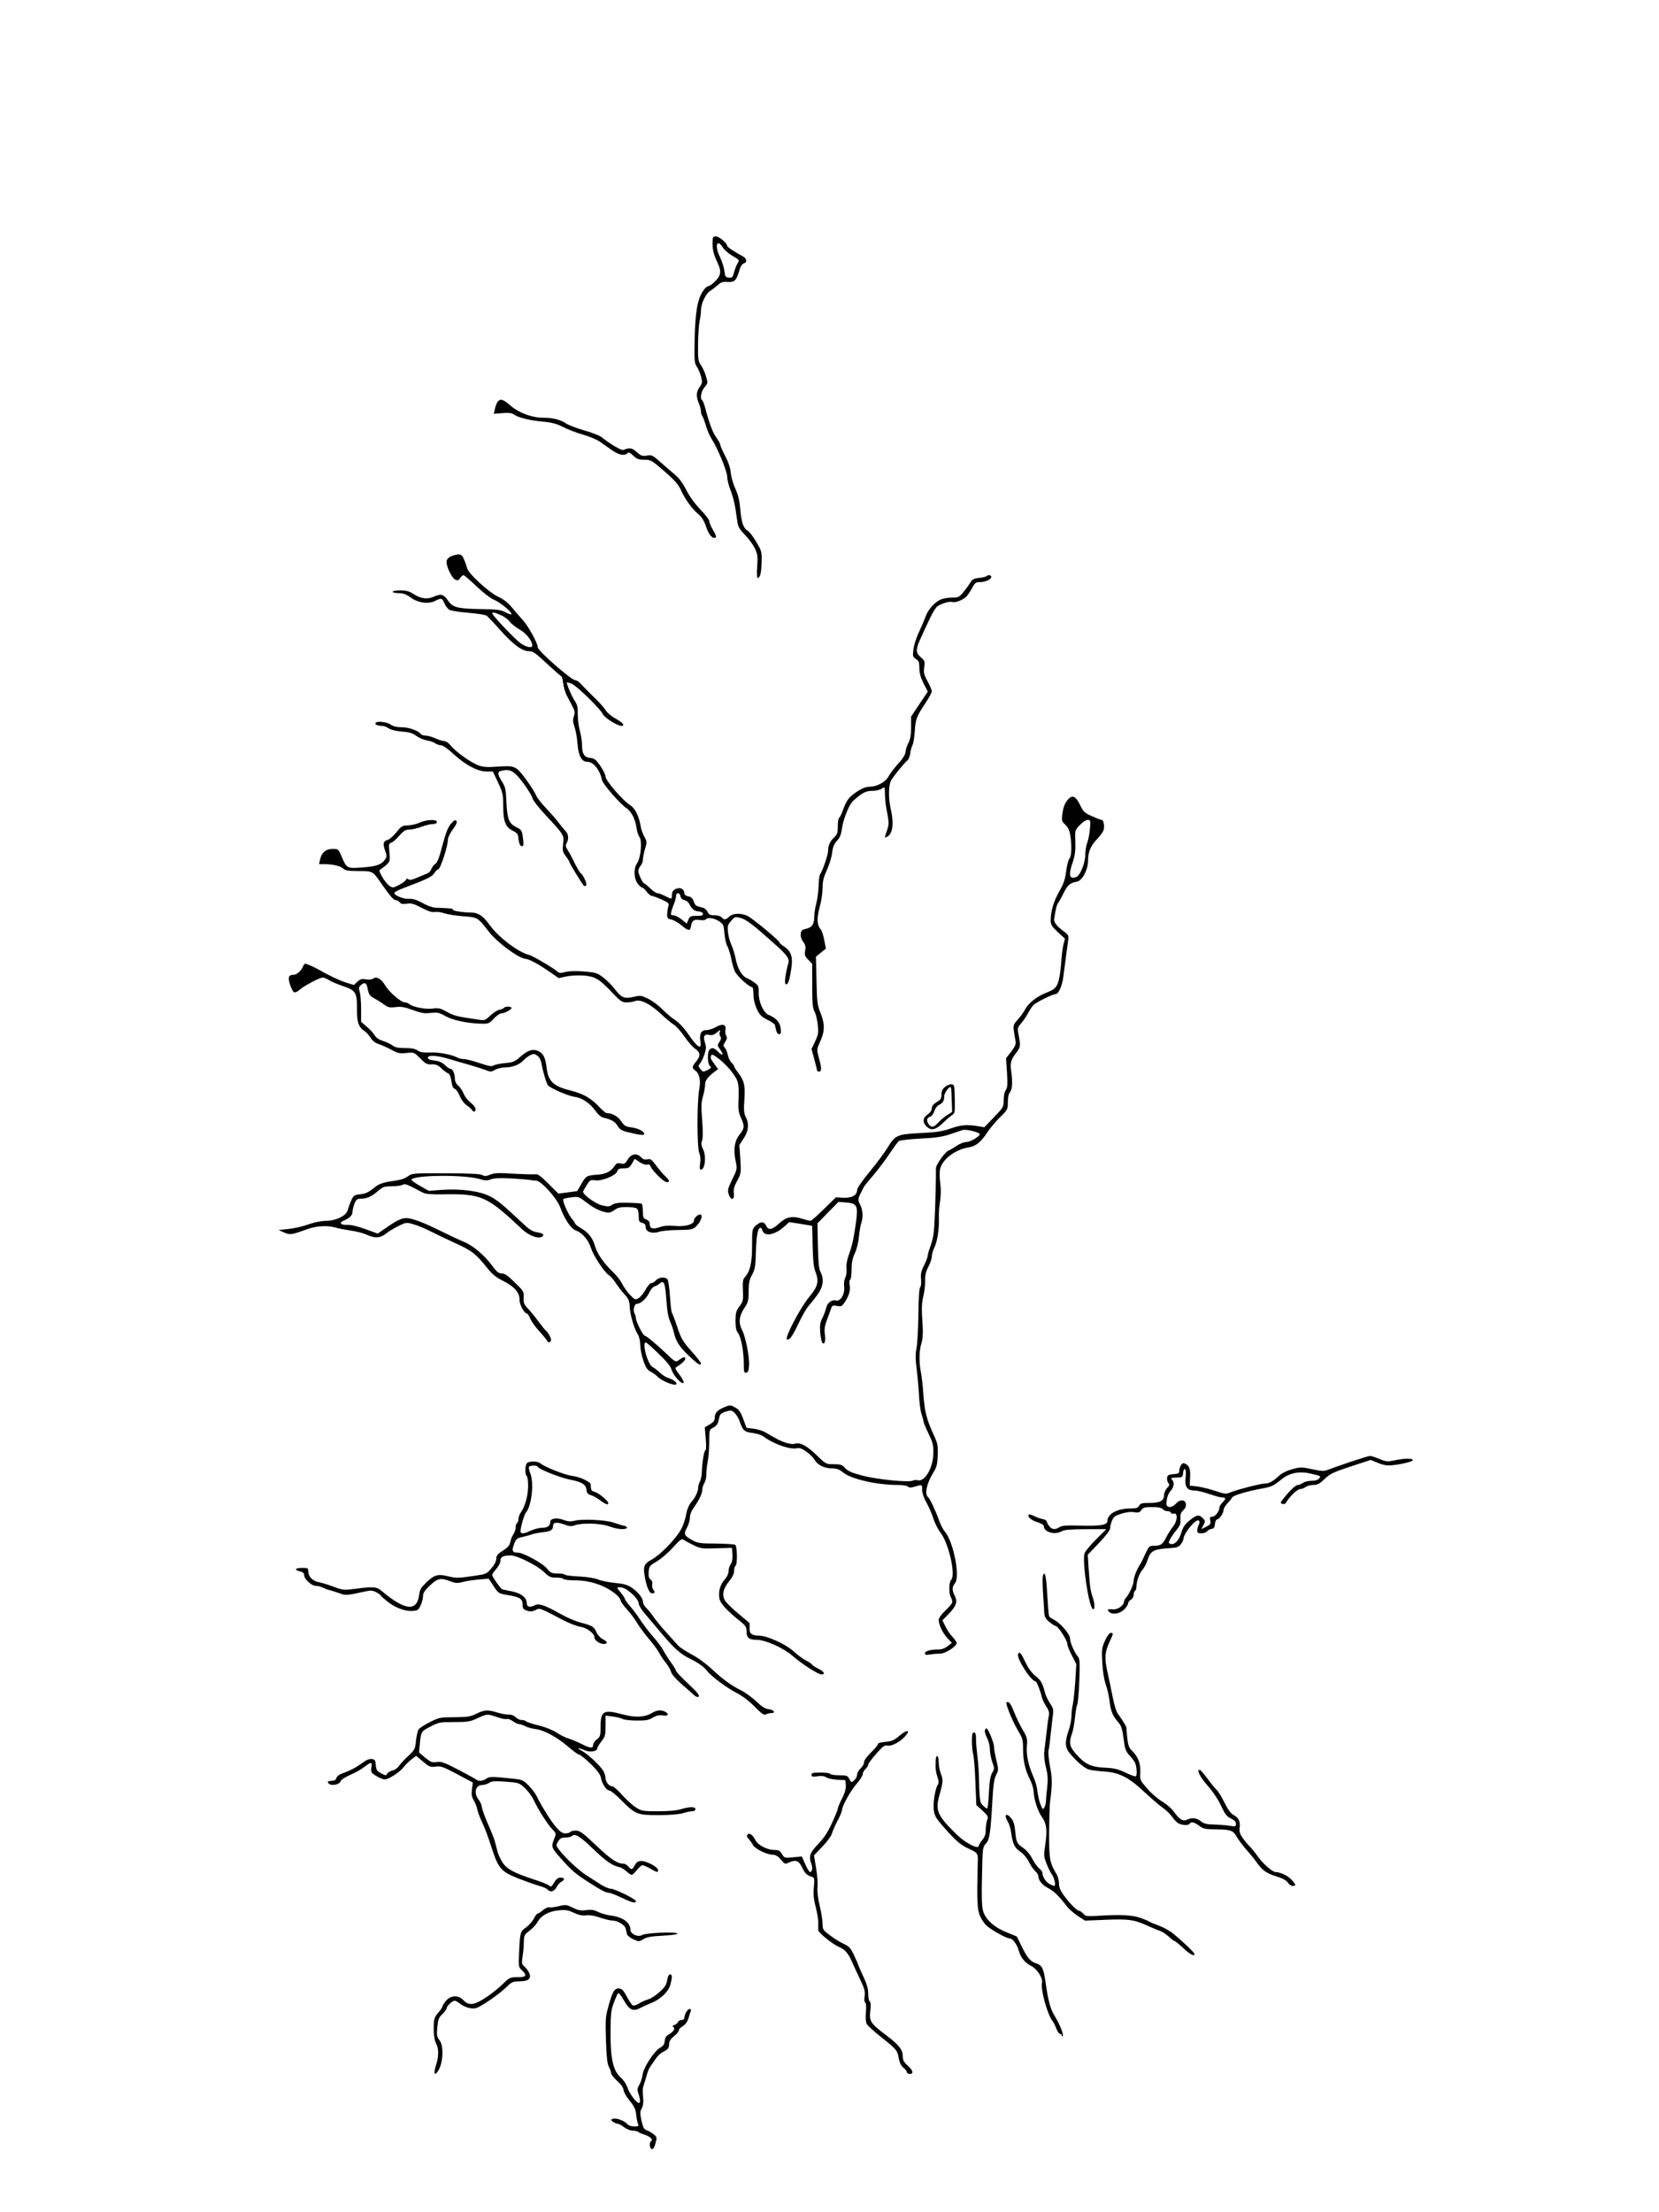 <?xml version="1.0" standalone="no"?>
<!DOCTYPE svg PUBLIC "-//W3C//DTD SVG 20010904//EN"
 "http://www.w3.org/TR/2001/REC-SVG-20010904/DTD/svg10.dtd">
<svg version="1.0" xmlns="http://www.w3.org/2000/svg"
 width="1200pt" height="1600pt" viewBox="0 0 1200 1600"
 preserveAspectRatio="xMidYMid meet">
<g transform="translate(0,1600) scale(0.1,-0.1)"
fill="#000000" stroke="none">
<path d="M5154 14233 c1 -41 9 -75 29 -117 30 -64 33 -87 16 -118 -14 -25 -60
-67 -75 -68 -18 0 -50 -43 -66 -90 -21 -60 -31 -155 -34 -325 -2 -123 0 -143
16 -167 11 -14 24 -47 31 -72 10 -40 9 -48 -10 -75 -25 -34 -27 -68 -6 -118 8
-19 15 -45 15 -57 0 -12 4 -26 8 -31 5 -6 17 -37 27 -70 9 -33 28 -77 41 -97
45 -70 114 -237 114 -276 0 -20 11 -64 24 -97 13 -33 29 -91 35 -130 6 -38 13
-87 16 -108 4 -27 19 -51 53 -85 26 -26 58 -70 71 -96 21 -44 23 -58 18 -132
-4 -49 -2 -84 3 -84 18 0 27 36 29 113 2 76 1 81 -39 148 -22 38 -49 73 -60
79 -32 17 -47 60 -55 153 -5 65 -15 105 -35 150 -16 34 -31 86 -34 116 -3 35
-17 78 -40 122 -20 38 -36 74 -36 82 0 7 -13 31 -29 53 -26 36 -50 99 -81 217
-7 26 -17 50 -21 53 -18 11 -8 63 17 93 25 30 25 31 10 81 -8 28 -25 64 -37
81 -19 27 -21 42 -20 152 1 67 6 140 11 162 5 22 10 57 10 77 0 51 34 124 67
144 15 10 40 29 56 43 22 20 36 25 68 22 51 -3 64 8 84 74 10 37 22 56 36 60
25 8 21 35 -6 50 -57 30 -115 68 -115 76 0 20 -58 69 -82 69 -23 0 -24 -3 -24
-57z m75 -24 c11 -17 42 -44 70 -60 49 -28 50 -31 37 -52 -8 -12 -19 -41 -26
-65 -10 -39 -14 -43 -38 -40 -24 3 -28 8 -32 48 -3 25 -18 71 -33 103 -40 80
-21 136 22 66z"/>
<path d="M3600 13095 c-6 -8 -16 -31 -20 -51 l-8 -37 62 5 c44 4 68 1 81 -9
33 -23 115 -44 207 -52 68 -6 102 -15 150 -39 35 -18 100 -43 146 -56 46 -13
100 -36 120 -50 20 -14 59 -42 87 -61 51 -36 92 -44 113 -23 9 9 19 5 42 -17
26 -25 40 -30 80 -30 47 0 53 -3 146 -84 77 -67 101 -95 121 -139 28 -63 81
-136 128 -174 21 -18 38 -46 50 -80 18 -57 40 -88 62 -88 19 0 16 12 -12 61
-14 24 -25 52 -25 61 0 9 -29 47 -65 84 -40 42 -79 96 -102 142 -27 53 -53 86
-88 115 -27 23 -74 63 -104 90 -50 44 -57 48 -91 42 -33 -6 -43 -2 -74 25 -35
32 -53 34 -96 16 -15 -6 -91 39 -160 93 -14 11 -71 33 -127 49 -56 16 -114 39
-130 50 -37 26 -95 41 -163 41 -80 -1 -175 34 -237 87 -55 47 -73 53 -93 29z"/>
<path d="M3258 11974 c-19 -10 -28 -23 -28 -38 0 -38 37 -113 61 -127 20 -10
25 -9 37 10 8 11 19 21 25 21 5 0 47 -36 92 -79 49 -47 102 -88 131 -100 46
-21 124 -85 124 -103 0 -5 -19 1 -42 13 -38 19 -62 22 -188 24 -165 3 -197 12
-232 65 -29 42 -49 47 -99 25 -48 -22 -97 -15 -150 20 -30 19 -51 25 -94 25
-30 0 -55 -4 -55 -10 0 -5 20 -10 43 -10 34 0 55 -8 88 -32 54 -39 128 -49
177 -24 44 23 51 21 67 -19 8 -19 25 -39 36 -46 12 -6 74 -16 137 -21 64 -5
123 -15 132 -21 9 -7 54 -54 100 -106 94 -105 157 -151 207 -151 28 0 48 -14
129 -90 53 -49 99 -90 103 -90 5 0 11 -22 14 -49 3 -27 15 -67 25 -88 11 -21
30 -57 42 -80 19 -36 20 -48 11 -74 -9 -25 -7 -42 5 -78 9 -25 18 -78 21 -118
7 -91 30 -133 72 -133 43 0 91 -59 105 -131 7 -31 127 -169 177 -204 38 -25
66 -83 75 -153 3 -19 11 -44 20 -57 20 -30 9 -149 -17 -187 -27 -37 -25 -110
3 -148 12 -17 27 -30 33 -30 6 0 21 -13 33 -30 13 -16 29 -30 37 -30 8 0 40
-12 71 -26 49 -22 55 -28 49 -47 -4 -12 -8 -38 -9 -56 -1 -32 2 -36 31 -42 17
-3 51 -23 74 -43 48 -40 62 -41 67 -5 6 40 22 52 63 45 21 -3 41 -2 44 4 11
17 61 11 96 -13 32 -21 34 -27 39 -87 3 -36 12 -79 22 -95 9 -17 21 -56 27
-88 6 -32 18 -74 27 -94 16 -33 104 -113 125 -113 5 0 9 -24 9 -52 0 -35 9
-71 24 -105 20 -43 33 -56 76 -78 28 -14 53 -31 55 -38 2 -7 6 -24 9 -39 4
-16 13 -28 22 -28 12 0 14 9 11 42 -5 44 -33 76 -88 98 -37 16 -72 94 -71 159
1 43 -2 53 -26 71 -15 12 -41 28 -59 35 -38 16 -69 71 -83 147 -6 29 -19 70
-29 93 -11 22 -22 63 -25 92 -5 46 -2 55 23 83 26 31 29 31 69 20 42 -11 91
-49 257 -198 78 -70 97 -98 88 -127 -19 -63 -30 -141 -22 -150 14 -15 26 10
38 80 20 111 9 151 -50 191 -16 10 -29 22 -29 25 0 15 -200 180 -236 196 -49
21 -103 18 -130 -7 -24 -24 -37 -25 -54 -5 -7 9 -29 15 -51 15 -32 0 -41 5
-51 25 -6 14 -23 28 -37 31 -47 10 -52 14 -63 44 -7 22 -18 33 -39 37 -19 3
-29 12 -29 23 0 26 -25 43 -52 34 -28 -8 -38 -22 -38 -51 0 -28 -1 -28 -50 -3
-22 11 -46 20 -55 20 -9 0 -32 16 -52 35 -20 19 -39 35 -42 35 -12 0 -45 71
-44 92 1 11 9 28 17 37 9 10 16 29 16 42 0 14 7 49 15 77 15 50 15 55 -4 90
-11 20 -22 51 -25 67 -13 80 -41 138 -77 161 -54 33 -179 179 -179 207 0 13
-17 48 -38 78 -32 46 -43 54 -73 57 -43 4 -59 30 -59 95 0 24 -7 70 -16 102
-9 33 -15 87 -15 121 1 49 -3 67 -23 97 -20 29 -56 114 -56 131 0 2 15 -2 33
-8 35 -12 214 -187 228 -222 8 -23 105 -84 134 -84 30 0 10 24 -43 53 -28 15
-60 42 -71 60 -11 18 -48 60 -83 93 -35 33 -75 75 -91 92 -15 18 -35 32 -45
32 -29 0 -272 213 -272 238 0 29 -69 155 -109 198 -25 27 -63 71 -83 96 -24
29 -57 55 -95 72 -67 32 -215 167 -224 206 -3 14 -13 42 -22 63 -13 30 -21 37
-44 37 -15 -1 -40 -8 -55 -16z m367 -424 c25 -11 52 -32 62 -46 9 -14 41 -39
70 -56 50 -28 93 -83 93 -118 0 -20 -47 -10 -86 19 -38 27 -195 192 -202 212
-6 14 15 11 63 -11z m1297 -2032 c2 -14 12 -24 28 -28 14 -3 30 -15 35 -27 19
-38 36 -52 68 -55 20 -2 32 -8 32 -18 0 -11 -12 -15 -47 -14 -42 0 -48 -3 -59
-28 l-11 -28 -38 30 c-21 17 -47 30 -59 30 -18 0 -20 4 -15 28 4 15 13 41 21
59 7 18 13 42 13 53 0 27 28 26 32 -2z"/>
<path d="M7136 11833 c-4 -4 -28 -10 -54 -13 -40 -4 -50 -10 -67 -39 -11 -18
-34 -49 -51 -69 -27 -31 -36 -35 -78 -34 -26 0 -62 -6 -79 -13 -44 -18 -93
-72 -110 -120 -8 -22 -30 -74 -49 -115 -20 -41 -38 -99 -41 -128 -6 -48 -4
-54 18 -68 21 -14 25 -24 25 -66 0 -36 9 -67 30 -110 l31 -60 -61 -91 -60 -90
0 -77 c0 -56 -5 -86 -20 -115 -11 -22 -20 -50 -20 -63 0 -14 -16 -43 -37 -67
-46 -51 -69 -81 -90 -117 -22 -36 -83 -68 -130 -68 -28 0 -54 -10 -89 -32 -63
-42 -78 -61 -104 -130 -11 -32 -25 -60 -30 -63 -6 -4 -10 -31 -10 -61 0 -45
-4 -59 -23 -77 -33 -31 -47 -60 -47 -100 0 -30 -40 -145 -59 -172 -4 -5 -9
-43 -10 -83 -1 -40 -9 -98 -17 -128 -8 -30 -14 -70 -14 -89 0 -58 -15 -82 -57
-92 -32 -7 -39 -13 -41 -37 -2 -18 4 -40 18 -58 16 -22 19 -36 14 -64 -6 -30
-2 -40 22 -65 l29 -30 0 -157 c0 -127 3 -163 16 -187 10 -16 20 -60 24 -96 6
-59 4 -72 -19 -121 l-26 -55 20 -74 c11 -41 20 -77 20 -81 0 -5 7 -8 15 -8 19
0 19 26 -2 100 -16 59 -16 59 10 118 34 75 34 126 2 206 -23 57 -26 80 -29
235 l-4 172 36 29 36 29 -12 62 c-6 34 -18 69 -27 79 -26 29 -28 80 -6 160 12
41 21 103 21 137 0 49 7 77 31 130 17 38 35 94 38 126 6 43 14 64 35 86 21 22
30 44 36 88 8 58 42 150 70 188 8 11 35 35 59 53 35 25 55 32 91 32 25 0 56 7
68 16 22 15 22 15 23 -38 0 -29 5 -75 10 -103 20 -102 21 -115 5 -161 -20 -59
-20 -57 2 -45 41 22 49 98 23 211 -16 72 -14 167 6 198 23 37 94 124 116 142
10 8 19 31 21 51 2 20 9 46 16 59 7 12 14 59 17 104 6 88 13 105 79 204 24 36
44 73 44 82 0 9 -14 42 -31 73 -26 48 -29 63 -24 101 6 41 5 46 -24 72 -39 34
-39 56 0 141 17 38 46 100 64 138 18 39 41 77 51 86 26 22 90 42 112 35 25 -8
86 18 109 47 10 13 27 40 38 60 16 31 25 37 52 37 40 0 83 19 83 37 0 14 -22
18 -34 6z"/>
<path d="M2716 10771 c-7 -11 17 -21 48 -21 12 0 33 -8 46 -17 15 -11 53 -20
96 -24 55 -4 78 -11 105 -31 19 -14 53 -29 76 -33 22 -3 49 -13 60 -20 10 -8
29 -15 42 -15 14 0 49 -24 93 -65 85 -78 173 -125 237 -125 l46 0 38 -80 c34
-74 37 -86 37 -173 0 -108 17 -151 71 -176 23 -11 35 -24 37 -41 6 -51 13 -70
27 -70 12 0 13 10 9 48 -8 67 -9 69 -52 91 -51 26 -63 58 -69 180 -3 86 -8
109 -27 140 -37 58 -40 78 -14 85 55 14 80 7 121 -36 44 -49 101 -133 112
-168 4 -14 42 -61 84 -107 143 -154 141 -151 134 -216 -5 -51 -3 -60 21 -91
14 -19 26 -39 26 -43 0 -8 91 -158 104 -170 2 -3 9 -2 15 2 12 7 -20 78 -39
90 -6 4 -24 35 -41 68 -16 34 -39 77 -51 96 -17 27 -19 37 -10 52 17 27 15 66
-6 87 -10 10 -31 36 -47 57 -16 22 -57 69 -91 105 -35 36 -70 81 -78 101 -8
20 -42 72 -74 116 -70 94 -78 97 -207 88 -69 -5 -100 -3 -133 9 -54 19 -165
98 -200 142 -16 20 -36 34 -48 34 -12 0 -41 9 -65 20 -24 11 -56 20 -71 20
-15 0 -30 5 -33 10 -15 24 -86 50 -137 50 -36 0 -63 6 -83 20 -31 20 -99 27
-109 11z"/>
<path d="M7729 10222 c-26 -28 -37 -55 -45 -110 -6 -47 -4 -53 21 -76 19 -18
31 -41 36 -74 13 -78 10 -154 -5 -171 -8 -9 -19 -50 -24 -92 -8 -59 -18 -91
-50 -146 -41 -72 -62 -145 -62 -210 0 -31 8 -44 51 -84 l52 -48 -11 -43 c-6
-24 -14 -88 -17 -143 -5 -61 -14 -116 -25 -140 -16 -35 -27 -43 -82 -65 -69
-27 -131 -76 -155 -124 -9 -17 -31 -48 -51 -70 -32 -36 -34 -42 -28 -85 3 -25
9 -58 12 -72 4 -19 -3 -37 -31 -74 l-38 -49 7 -105 c5 -86 3 -110 -9 -125 -9
-12 -15 -41 -15 -72 0 -50 -2 -53 -70 -124 l-70 -73 -47 8 c-82 13 -125 9
-200 -18 -58 -20 -98 -26 -215 -32 -169 -8 -184 -15 -240 -109 -20 -33 -78
-110 -127 -170 -52 -63 -91 -119 -91 -131 0 -39 -36 -60 -98 -58 l-56 3 -87
-85 c-47 -47 -91 -85 -96 -85 -5 0 -34 7 -63 16 -73 22 -113 13 -166 -36 -50
-46 -76 -50 -92 -15 -15 32 -42 32 -76 0 -25 -23 -26 -27 -26 -147 0 -126 -14
-183 -55 -229 -11 -11 -14 -36 -11 -92 3 -72 1 -80 -25 -115 -24 -32 -28 -46
-29 -103 0 -49 5 -73 18 -90 23 -29 42 -134 42 -223 0 -59 2 -67 18 -64 13 2
18 15 20 53 4 61 -25 207 -50 255 -27 52 -23 98 14 156 30 44 33 56 33 124 0
61 5 84 25 120 21 40 25 60 28 170 3 115 14 170 33 170 4 0 11 -9 14 -20 15
-46 89 -33 157 28 l37 33 83 -13 83 -14 3 -143 c2 -101 7 -155 19 -185 29 -74
21 -109 -46 -189 -62 -75 -176 -293 -159 -303 17 -11 40 20 85 116 24 52 57
109 72 125 15 17 44 53 64 81 42 58 49 112 22 165 -12 21 -16 70 -19 190 l-3
161 76 78 76 77 56 -4 c78 -6 87 -24 71 -141 -17 -121 -27 -168 -52 -237 -14
-38 -20 -75 -17 -101 2 -23 -1 -52 -9 -65 -7 -14 -11 -41 -8 -64 7 -54 -26
-110 -60 -101 -31 8 -63 -18 -71 -57 -4 -17 -16 -50 -27 -71 -16 -32 -19 -53
-15 -104 3 -35 10 -69 16 -75 16 -16 25 17 17 69 -4 34 0 59 19 107 13 34 26
70 29 80 5 14 12 17 40 12 29 -6 36 -3 53 22 33 47 46 90 39 127 -4 20 -2 37
4 41 5 3 10 36 10 73 0 49 6 80 23 117 14 29 27 80 30 122 4 39 12 84 17 98
15 40 11 96 -9 134 -19 36 -19 36 28 127 3 6 34 45 69 85 34 41 87 110 116
154 30 45 60 86 67 92 8 6 79 14 158 18 113 6 159 13 215 32 39 13 79 27 89
30 26 8 128 -18 124 -31 -7 -20 -70 -56 -99 -56 -16 0 -49 -13 -73 -30 -24
-16 -47 -30 -52 -31 -20 -2 -93 -101 -93 -127 0 -181 -10 -439 -18 -482 -5
-30 -17 -73 -26 -95 -8 -22 -15 -48 -16 -58 0 -10 -12 -41 -26 -69 -21 -41
-25 -62 -22 -99 3 -28 0 -53 -6 -59 -7 -7 -12 -77 -13 -193 -1 -100 -7 -210
-13 -243 -9 -47 -9 -83 0 -150 6 -49 14 -134 17 -189 2 -55 11 -119 19 -143 8
-23 14 -47 14 -53 0 -6 16 -45 36 -87 32 -67 37 -86 35 -145 -2 -105 -62 -207
-114 -193 -13 3 -27 2 -31 -1 -18 -18 -267 6 -377 37 -78 21 -97 31 -123 59
-15 17 -31 21 -76 21 -56 0 -56 0 -128 70 -71 68 -118 91 -156 77 -8 -3 -34 0
-58 7 -41 13 -67 26 -149 75 -20 12 -60 24 -88 28 l-51 6 -21 56 c-24 65 -33
77 -70 96 -24 13 -32 13 -66 -1 -53 -22 -73 -43 -73 -76 0 -22 -8 -33 -36 -50
l-36 -21 7 -84 c4 -51 3 -83 -3 -83 -9 0 -23 -85 -26 -165 -1 -22 -8 -50 -14
-62 -7 -12 -12 -31 -12 -42 0 -29 -20 -71 -51 -107 -17 -21 -30 -52 -37 -93
-6 -33 -23 -82 -39 -108 -40 -69 -148 -179 -206 -211 -62 -33 -68 -52 -49
-147 16 -74 35 -107 58 -98 12 4 12 8 0 25 -8 10 -11 29 -8 40 3 13 -1 26 -12
34 -13 9 -16 23 -14 55 3 40 6 45 57 75 30 17 83 62 117 100 56 61 65 68 81
56 10 -7 42 -24 71 -38 49 -24 61 -26 165 -22 l112 3 3 -48 c2 -31 -2 -55 -12
-69 -9 -12 -16 -35 -16 -51 0 -18 -11 -42 -30 -63 -32 -37 -45 -87 -36 -137 6
-34 56 -88 149 -162 41 -33 47 -42 47 -76 0 -44 18 -59 73 -59 63 0 190 -57
256 -113 71 -62 188 -137 213 -137 30 0 20 19 -21 40 -22 11 -43 24 -46 30 -3
6 -23 19 -44 30 -21 10 -63 41 -92 68 -58 52 -191 112 -249 112 -51 0 -71 16
-68 55 1 19 0 36 -2 38 -3 3 -39 32 -80 67 -41 34 -83 75 -94 91 -26 41 -16
90 29 144 23 28 35 54 35 74 0 16 5 33 10 36 15 9 13 142 -2 152 -7 4 -69 8
-138 9 -108 0 -131 3 -166 21 -65 35 -71 47 -46 92 12 21 22 54 22 73 0 21 10
48 25 69 40 56 65 107 65 134 0 14 7 36 15 49 8 12 15 40 14 62 0 21 4 63 10
93 6 29 11 94 11 142 0 88 0 89 30 104 18 9 32 26 36 43 3 15 8 35 11 44 2 10
22 23 44 29 35 11 41 10 62 -9 13 -12 29 -39 36 -59 24 -70 35 -80 95 -87 30
-4 65 -15 78 -25 69 -53 190 -96 239 -86 22 5 38 0 73 -25 24 -17 49 -43 57
-56 20 -38 70 -64 123 -64 37 0 55 -6 85 -30 59 -48 244 -90 395 -90 34 0 67
-5 74 -12 9 -9 21 -9 50 0 53 16 52 17 52 -24 0 -22 12 -57 30 -89 17 -30 40
-82 51 -117 11 -35 34 -80 50 -100 61 -77 114 -309 79 -344 -16 -16 -18 -96
-3 -124 19 -38 17 -44 -37 -96 -30 -29 -50 -57 -50 -70 0 -35 29 -96 63 -132
l32 -34 -30 -24 c-19 -15 -43 -24 -66 -24 -59 0 -99 -11 -99 -28 0 -11 8 -13
38 -8 20 3 53 6 73 6 37 0 119 53 119 77 0 6 -14 27 -31 45 -17 18 -40 52 -51
76 l-21 43 46 47 c54 56 65 88 43 130 -21 40 -20 65 2 92 38 47 -11 298 -73
372 -13 15 -31 49 -40 75 -26 74 -68 163 -82 175 -27 22 -11 98 39 179 24 39
28 59 31 125 2 71 -1 86 -32 152 -49 107 -63 164 -72 287 -4 61 -12 133 -18
160 -14 72 -13 153 3 207 10 31 13 72 10 125 -9 130 -8 166 6 223 7 30 12 79
12 108 -1 40 5 66 23 100 14 26 25 59 25 75 0 15 8 44 19 65 21 43 35 132 32
214 -1 31 3 86 9 121 6 42 7 88 1 130 -5 37 -6 82 -1 102 16 70 108 140 204
156 56 9 89 36 141 114 18 28 59 75 89 105 54 53 56 56 56 109 0 34 6 61 15
71 17 18 20 74 10 147 -10 65 -3 90 36 139 32 41 33 48 13 150 -5 25 0 38 24
65 16 19 38 52 50 74 11 22 29 48 39 58 24 21 138 77 158 77 22 0 48 58 57
130 17 130 28 216 34 256 5 38 3 42 -33 69 -51 38 -71 65 -68 89 11 72 19 103
29 116 6 8 25 41 41 74 30 58 43 69 97 80 37 8 78 87 78 149 0 63 17 106 60
152 21 22 43 50 49 63 14 26 6 82 -11 82 -6 0 -37 12 -70 27 -54 24 -62 32
-86 82 -29 60 -54 74 -83 43z m155 -214 c-3 -35 -11 -80 -19 -101 -8 -20 -15
-61 -15 -90 0 -59 -37 -150 -65 -160 -51 -20 -59 14 -24 112 15 46 19 79 17
143 -3 83 -3 83 32 120 19 21 45 38 57 38 21 0 22 -3 17 -62z"/>
<path d="M3035 10050 c-22 -10 -60 -19 -85 -20 -41 -1 -48 -5 -83 -50 -22 -26
-49 -51 -62 -54 -32 -8 -37 -29 -20 -77 14 -37 14 -45 0 -65 -24 -37 -63 -51
-166 -58 -110 -8 -112 -7 -149 82 -22 51 -23 52 -64 52 -49 0 -80 -26 -91 -77
l-7 -33 44 0 c59 -1 114 -14 133 -34 13 -12 37 -16 110 -16 103 0 101 1 168
-97 58 -83 83 -112 98 -113 9 0 23 -7 30 -16 10 -12 23 -14 52 -10 32 5 50 0
107 -30 50 -26 77 -34 94 -30 14 3 45 -1 68 -9 24 -8 86 -18 138 -22 105 -7
106 -8 188 -114 58 -75 210 -188 263 -194 32 -4 94 -38 182 -99 l58 -40 57 12
c33 7 86 9 127 6 82 -8 108 -23 205 -125 58 -61 70 -69 102 -69 20 0 48 4 62
10 39 14 108 -20 184 -91 36 -34 79 -70 96 -80 17 -10 51 -49 77 -86 25 -37
60 -77 77 -88 38 -25 41 -53 7 -93 -30 -36 -31 -47 -7 -64 31 -22 42 -70 30
-135 -17 -89 -17 -421 0 -461 8 -22 11 -50 6 -78 -4 -29 -3 -44 5 -44 31 0 42
100 15 151 -11 23 -13 38 -6 59 7 18 7 70 1 148 -8 101 -7 130 6 173 8 29 15
67 15 84 0 30 18 55 69 94 l25 18 -20 28 c-10 15 -23 33 -28 40 -5 7 -6 20 -3
29 5 14 15 10 58 -23 29 -22 72 -65 95 -97 47 -63 51 -80 45 -215 -2 -50 2
-77 18 -112 28 -61 27 -77 -8 -121 -38 -47 -47 -106 -31 -188 13 -63 13 -63
-24 -139 -32 -67 -35 -79 -25 -107 16 -47 43 -43 37 6 -4 28 2 51 24 92 29 54
29 57 23 157 l-7 102 31 47 c36 54 41 107 15 156 -13 26 -15 49 -10 122 8 103
-1 141 -45 198 -16 20 -29 41 -29 46 0 5 -9 17 -19 26 -10 10 -22 34 -26 54
-4 20 -13 44 -22 54 -13 14 -13 19 3 43 13 21 15 31 7 44 -6 10 -9 29 -6 44 8
38 -21 46 -68 19 -21 -12 -52 -22 -68 -22 -39 0 -53 -26 -45 -80 11 -67 -20
-49 -90 54 -29 42 -65 80 -92 98 -24 15 -65 50 -92 77 -26 27 -71 61 -101 76
-52 26 -57 27 -108 15 -66 -16 -88 -7 -139 60 -20 26 -57 63 -83 82 -42 32
-54 35 -139 42 -58 4 -107 3 -133 -4 -33 -9 -44 -9 -57 3 -32 28 -179 114
-206 121 -80 20 -224 130 -288 221 -44 61 -80 85 -130 85 -61 0 -138 13 -132
21 5 8 -15 10 -126 14 -19 0 -62 16 -94 34 -42 23 -70 32 -96 30 -41 -3 -113
26 -107 44 2 6 30 21 63 33 170 64 209 83 224 107 8 14 22 28 30 30 17 4 70
169 70 216 0 13 16 46 36 73 27 38 33 53 24 62 -8 8 -18 2 -40 -24 -20 -24
-37 -68 -60 -155 -22 -87 -37 -125 -51 -133 -11 -7 -24 -24 -29 -38 -5 -13
-18 -27 -27 -30 -10 -4 -42 -17 -72 -30 -38 -17 -57 -21 -66 -14 -9 7 -14 7
-18 -3 -3 -7 -25 -24 -50 -37 -42 -22 -46 -23 -70 -7 -13 9 -37 38 -52 64 -25
45 -25 49 -9 58 10 6 29 21 42 33 23 22 24 29 19 87 -6 57 -4 65 13 70 11 3
37 26 58 51 32 36 46 44 73 44 19 0 58 9 87 20 29 11 66 20 82 20 20 0 30 5
30 15 0 21 -74 18 -125 -5z m2171 -1516 c-4 -9 -1 -22 4 -30 8 -9 7 -20 -6
-39 -16 -25 -16 -27 5 -56 29 -40 19 -50 -15 -16 -29 30 -44 33 -62 15 -17
-17 -15 -103 3 -118 13 -11 10 -15 -17 -29 -32 -16 -34 -15 -52 7 -16 21 -17
25 -3 40 9 9 23 39 32 65 13 39 14 55 5 83 -16 48 -7 67 28 59 21 -4 35 0 53
14 29 25 33 25 25 5z"/>
<path d="M2193 9013 c-10 -31 -46 -63 -68 -63 -38 0 -44 -17 -27 -72 9 -28 23
-53 30 -55 7 -3 25 5 40 19 31 28 145 88 167 88 9 0 27 -8 42 -17 14 -10 60
-30 102 -44 94 -32 104 -47 103 -167 -1 -94 12 -131 53 -158 14 -9 34 -31 45
-49 13 -22 34 -38 58 -46 20 -6 62 -25 92 -41 48 -26 62 -29 110 -24 55 6 55
6 100 -39 38 -39 49 -45 82 -43 30 1 46 -5 71 -29 18 -17 39 -33 48 -36 11 -4
19 -23 24 -56 5 -35 12 -52 25 -56 9 -3 25 -26 35 -50 10 -27 30 -54 48 -67
18 -12 36 -28 40 -35 12 -19 27 -16 27 6 0 10 -16 31 -35 46 -20 14 -43 44
-51 65 -8 20 -26 47 -40 59 -16 14 -24 31 -24 52 0 35 -16 69 -32 69 -7 0 -25
12 -40 27 -20 19 -43 29 -76 33 -33 3 -47 10 -47 20 0 21 67 17 153 -9 37 -11
105 -31 152 -44 47 -14 100 -31 118 -38 29 -12 37 -12 63 4 17 9 50 17 74 17
51 0 103 20 130 50 11 12 33 29 48 37 25 13 31 13 52 -1 15 -10 26 -30 31 -53
10 -61 36 -147 47 -162 18 -22 148 -78 193 -84 53 -6 112 -46 151 -101 19 -27
41 -46 59 -50 58 -13 84 -29 102 -60 14 -24 30 -34 68 -43 87 -22 124 -26 124
-15 0 19 -43 42 -93 48 -42 6 -52 12 -74 45 -23 35 -67 59 -107 59 -6 0 -33
24 -60 53 -58 59 -111 88 -207 112 -116 29 -154 66 -165 162 -8 70 -23 102
-56 119 -41 21 -78 10 -133 -38 -42 -37 -53 -42 -115 -47 -37 -4 -74 -12 -81
-18 -11 -8 -34 -4 -99 18 -47 16 -98 29 -113 29 -16 0 -37 5 -48 11 -42 22
-136 40 -199 37 -49 -2 -72 2 -90 15 -17 12 -44 17 -91 17 -50 0 -72 5 -90 19
-14 10 -44 25 -68 32 -29 9 -50 23 -61 41 -9 16 -35 44 -58 63 l-40 35 0 92
c0 51 -5 107 -10 125 -8 26 -7 34 7 47 26 23 40 20 47 -11 12 -58 16 -64 52
-84 20 -11 52 -31 71 -45 29 -21 41 -23 83 -18 39 5 63 1 124 -21 62 -23 85
-26 130 -21 48 5 60 3 106 -23 55 -31 162 -53 264 -55 46 -1 54 2 86 37 19 20
43 37 52 37 23 0 76 28 76 40 0 12 -47 13 -54 1 -3 -4 -18 -11 -34 -14 -15 -3
-45 -22 -65 -42 -32 -31 -43 -36 -70 -32 -18 3 -68 10 -112 17 -55 8 -96 20
-133 42 -48 27 -59 29 -108 23 -53 -6 -143 13 -168 36 -6 5 -18 9 -27 9 -28 0
-116 76 -144 125 -28 47 -64 66 -88 46 -8 -6 -29 -8 -51 -4 -30 5 -41 1 -61
-17 l-25 -24 -58 18 c-47 15 -126 52 -202 96 -28 16 -83 40 -92 40 -5 0 -11
-8 -15 -17z"/>
<path d="M6837 8140 c-20 -16 -27 -30 -27 -56 0 -29 -6 -38 -35 -55 -24 -15
-35 -28 -35 -44 0 -15 -11 -32 -30 -45 -37 -26 -39 -58 -6 -89 32 -30 65 -23
116 27 21 20 49 45 63 54 25 17 25 21 23 120 -1 95 -3 103 -22 106 -11 2 -32
-7 -47 -18z m47 -95 l3 -87 -36 -23 c-20 -13 -49 -37 -64 -54 -34 -36 -50 -39
-71 -10 -17 25 -12 46 15 54 10 4 22 21 27 38 5 18 19 37 31 44 30 14 41 31
41 65 0 24 37 74 48 64 2 -3 5 -43 6 -91z"/>
<path d="M4541 7614 c-19 -31 -25 -35 -50 -29 -24 5 -33 2 -46 -19 -26 -39
-64 -58 -124 -62 -78 -6 -82 -8 -116 -67 l-30 -52 -68 -9 -68 -9 -72 72 c-56
56 -77 71 -94 68 -13 -2 -84 0 -158 4 -110 7 -141 6 -170 -7 -28 -12 -40 -12
-58 -2 -15 8 -95 12 -264 12 -230 1 -243 0 -270 -20 -28 -21 -55 -29 -150 -42
-30 -5 -65 -18 -80 -30 -59 -47 -75 -55 -119 -60 -42 -4 -47 -8 -64 -46 -10
-23 -21 -53 -25 -68 -8 -40 -86 -78 -158 -78 -32 0 -83 -10 -128 -26 -41 -15
-105 -29 -144 -33 l-70 -7 40 -18 c43 -19 51 -18 174 26 63 22 140 26 196 10
22 -7 72 -16 110 -22 39 -5 91 -18 115 -29 63 -29 100 -27 145 9 20 16 62 41
91 55 53 25 55 25 106 10 29 -8 85 -31 123 -51 39 -20 120 -58 180 -86 117
-53 148 -77 227 -176 39 -49 66 -71 119 -97 81 -41 119 -86 117 -136 -1 -34
34 -99 54 -99 4 0 15 -17 23 -37 9 -20 37 -60 63 -88 26 -28 52 -60 58 -70 9
-15 15 -17 24 -9 9 9 8 19 -4 42 -9 17 -20 34 -26 37 -6 4 -29 32 -52 63 -22
31 -57 74 -77 95 -31 33 -35 43 -33 83 2 43 -1 47 -65 109 -49 49 -73 65 -94
65 -23 0 -36 11 -67 53 -59 80 -141 149 -208 176 -32 13 -108 49 -169 79 -127
63 -206 92 -247 92 -34 0 -73 -19 -149 -73 l-57 -39 -88 32 c-55 20 -105 32
-131 31 -50 -2 -64 15 -26 31 43 18 63 39 63 65 0 13 7 39 14 58 12 29 20 35
45 35 43 0 78 15 124 55 36 31 47 35 99 35 33 0 68 5 79 10 19 11 25 9 150
-57 19 -9 62 -13 150 -11 273 4 311 -13 565 -252 50 -47 116 -72 144 -55 21
13 9 25 -32 32 -31 4 -56 18 -88 48 -168 157 -203 186 -257 213 -74 38 -214
56 -350 46 l-91 -7 -67 38 c-37 20 -63 41 -58 45 32 33 384 34 490 3 44 -13
58 -13 83 -3 23 9 63 11 148 7 64 -4 126 -9 137 -11 11 -3 30 -5 43 -5 36 -1
148 -125 173 -190 33 -90 80 -159 115 -171 44 -15 90 -67 108 -125 20 -60 97
-177 132 -199 13 -9 35 -35 49 -57 14 -22 42 -58 62 -80 30 -33 36 -47 38 -92
2 -56 34 -163 59 -199 9 -13 16 -44 17 -73 0 -27 10 -79 22 -114 18 -53 28
-68 57 -84 19 -10 41 -27 50 -37 23 -26 119 -65 131 -53 11 11 -19 35 -61 48
-14 4 -39 21 -57 37 -17 17 -41 35 -54 42 -25 13 -61 114 -57 160 3 28 5 27
94 -57 66 -63 93 -96 102 -124 13 -43 76 -111 86 -94 4 6 -9 32 -29 58 -33 43
-35 49 -19 58 39 23 67 52 60 64 -5 8 -16 5 -37 -10 -34 -24 -29 -26 -109 50
-64 61 -137 121 -147 121 -12 0 -63 102 -63 125 0 9 -5 25 -10 35 -13 25 -2
70 17 70 27 0 69 38 88 79 10 22 27 43 39 47 12 3 29 13 39 22 29 26 39 1 47
-120 5 -78 14 -127 28 -158 11 -25 23 -61 27 -80 13 -60 41 -103 109 -167 63
-60 86 -75 86 -53 0 5 -31 46 -70 89 -62 70 -74 91 -101 173 -17 51 -35 98
-39 103 -4 6 -10 59 -14 120 -4 60 -12 115 -18 122 -16 20 -63 16 -83 -7 -10
-11 -25 -20 -34 -20 -9 0 -27 -21 -41 -47 -14 -26 -37 -54 -51 -62 -25 -14
-27 -12 -63 25 -20 21 -45 57 -56 79 -10 22 -41 62 -69 88 -64 61 -110 127
-127 184 -18 61 -47 98 -100 129 -24 14 -44 30 -44 34 0 5 -12 22 -26 39 -27
33 -69 130 -59 139 3 3 29 9 58 12 51 7 53 6 112 -39 55 -44 117 -71 160 -71
9 0 28 9 42 20 19 15 41 20 87 20 35 0 67 -5 74 -12 7 -7 12 -31 12 -54 0 -36
3 -43 25 -48 18 -5 25 -13 25 -30 0 -35 47 -52 97 -35 21 7 84 13 139 13 87 1
105 4 124 21 33 30 54 75 41 88 -12 12 -51 -18 -51 -39 0 -29 -60 -47 -135
-41 -49 5 -83 2 -112 -8 -51 -18 -73 -11 -73 21 0 17 -8 27 -25 34 -22 8 -25
15 -25 59 0 27 -4 52 -8 55 -5 3 -49 6 -98 7 -69 2 -96 -2 -115 -14 -22 -15
-31 -15 -77 -4 -49 13 -141 81 -134 100 1 4 13 25 27 47 22 36 27 38 62 33 49
-6 148 35 158 66 5 17 15 21 46 21 35 0 42 4 60 34 l20 35 35 -24 c20 -13 42
-21 54 -18 13 4 22 -1 26 -13 11 -30 96 -114 116 -114 25 0 22 12 -8 41 -15
13 -44 48 -66 77 -35 47 -43 53 -65 47 -19 -4 -31 0 -45 14 -31 34 -72 27 -97
-15z"/>
<path d="M9765 5426 c-71 -24 -144 -50 -162 -57 -26 -11 -44 -10 -112 5 -77
16 -85 16 -144 0 -40 -11 -74 -28 -97 -49 -43 -40 -71 -55 -102 -55 -29 0
-201 -44 -249 -64 -31 -13 -40 -12 -109 11 -41 14 -100 28 -130 32 l-55 6 3
50 c4 66 -4 92 -30 106 -18 10 -24 8 -35 -7 -7 -10 -13 -28 -13 -40 0 -20 -6
-23 -42 -26 -36 -3 -44 -7 -46 -26 -2 -13 2 -30 9 -38 10 -12 8 -19 -10 -37
-11 -13 -21 -35 -21 -49 0 -42 -28 -58 -103 -58 -56 0 -68 -3 -77 -20 -9 -16
-21 -20 -62 -20 -96 0 -168 -39 -168 -91 0 -29 -51 -37 -195 -33 -104 3 -134
0 -153 -12 -41 -27 -72 -11 -94 48 -2 4 -15 9 -29 12 -15 2 -41 12 -59 21 -17
9 -35 14 -38 10 -14 -13 17 -41 61 -54 26 -8 47 -20 47 -28 0 -44 78 -67 130
-38 18 11 64 14 173 15 l149 0 -76 -76 c-42 -42 -79 -87 -82 -101 -16 -63 29
-370 59 -399 16 -16 18 30 3 77 -19 55 -22 77 -32 219 l-6 95 81 85 c52 55 81
93 81 108 0 12 6 37 14 55 11 27 23 35 67 49 34 11 68 15 92 11 32 -5 41 -2
53 16 13 18 25 21 78 21 44 0 67 -5 76 -15 7 -8 23 -15 36 -15 13 0 24 -5 24
-11 0 -6 9 -9 20 -6 31 8 27 -56 -6 -95 -14 -17 -36 -52 -49 -78 -26 -51 -39
-60 -90 -60 -31 0 -35 -4 -60 -57 -14 -32 -30 -65 -36 -73 -25 -39 -49 -98
-49 -123 0 -27 -32 -97 -57 -125 -7 -7 -13 -20 -13 -27 0 -25 -43 -56 -75 -55
-45 3 -49 1 -35 -15 21 -26 78 -19 111 14 16 16 29 36 29 45 0 8 9 20 20 26
11 6 20 21 20 35 0 13 5 27 10 30 6 3 10 16 10 28 0 39 20 96 44 124 13 15 29
46 36 68 22 71 43 81 174 89 37 2 53 8 67 27 10 13 19 30 19 37 1 43 93 153
112 134 6 -6 6 -17 -1 -30 -6 -11 -11 -30 -11 -41 0 -16 6 -21 29 -21 16 0 34
6 41 14 6 8 21 16 33 18 17 2 23 11 25 36 2 17 8 32 14 32 16 0 47 43 48 67 0
12 13 34 28 50 16 15 31 34 33 41 5 15 106 46 217 66 73 14 80 17 146 70 55
44 127 57 207 38 76 -18 75 -17 59 -37 -7 -9 -29 -15 -54 -15 -23 0 -51 -7
-62 -15 -10 -8 -27 -15 -36 -15 -16 0 -61 -42 -108 -103 -20 -25 -20 -28 -4
-34 12 -4 21 0 28 12 25 42 80 95 100 95 11 0 30 7 40 15 11 8 36 15 56 15 29
0 45 8 81 43 40 38 63 49 190 91 l144 47 48 -20 c27 -12 63 -21 80 -20 60 1
171 25 175 37 5 16 -54 16 -130 0 -52 -11 -62 -10 -110 10 -30 12 -60 22 -68
22 -8 0 -73 -20 -145 -44z m-1189 -110 c-8 -68 10 -96 62 -96 20 0 69 -11 107
-25 39 -13 79 -25 91 -25 32 0 34 -9 8 -35 -13 -13 -24 -31 -24 -40 0 -26 -31
-65 -52 -65 -16 0 -19 -5 -14 -27 5 -24 1 -30 -29 -45 l-35 -18 15 30 c14 28
14 31 -5 50 -28 28 -45 25 -96 -17 -35 -29 -48 -50 -60 -91 -16 -55 -51 -89
-79 -78 -14 5 -14 9 0 36 8 16 29 45 45 64 20 23 30 44 29 62 -3 50 0 63 22
83 27 25 22 65 -8 69 -15 2 -32 -6 -47 -23 -32 -35 -72 -32 -69 5 5 46 12 66
33 90 22 26 26 60 8 78 -13 13 -10 14 42 16 32 1 35 4 38 34 2 20 7 30 14 26
6 -4 8 -26 4 -58z"/>
<path d="M3812 5418 c-15 -15 -16 -84 -2 -93 6 -3 10 -36 10 -73 0 -68 -22
-148 -54 -193 -9 -13 -16 -33 -16 -46 0 -12 -4 -25 -10 -28 -5 -3 -10 -17 -10
-31 0 -14 -7 -36 -16 -50 -9 -13 -20 -39 -23 -57 -5 -24 -18 -40 -54 -62 -37
-24 -47 -36 -47 -58 0 -18 -13 -44 -36 -70 -34 -41 -38 -42 -127 -55 -113 -17
-129 -17 -193 -1 -66 16 -95 8 -150 -46 -36 -34 -48 -53 -51 -82 -14 -131 -99
-125 -271 19 -37 32 -60 34 -191 17 -83 -11 -89 -11 -161 16 -41 15 -88 29
-105 32 -42 7 -75 41 -75 75 0 27 -2 28 -45 28 -51 0 -60 -15 -15 -25 21 -5
30 -13 30 -27 0 -29 53 -78 85 -78 14 0 36 -5 48 -12 12 -6 35 -15 52 -19 16
-4 49 -15 72 -23 44 -16 50 -16 191 15 32 7 49 6 71 -6 16 -8 31 -18 33 -22 1
-5 24 -25 49 -45 71 -57 161 -83 217 -63 17 6 42 67 42 103 0 21 13 40 50 75
56 53 78 57 148 30 37 -14 51 -15 89 -5 25 7 77 15 116 18 l72 6 35 -53 c34
-53 36 -54 100 -65 90 -15 110 -27 110 -68 0 -29 5 -36 31 -45 25 -9 38 -8 62
4 33 16 26 19 201 -73 43 -23 100 -44 125 -48 48 -7 101 -48 101 -78 0 -20 38
-46 67 -46 32 0 29 17 -8 35 -17 9 -37 31 -45 50 -17 40 -28 47 -113 69 -36 9
-103 38 -150 65 -107 60 -153 76 -180 62 -36 -20 -61 -14 -61 14 0 40 -39 71
-106 85 -32 6 -64 13 -70 15 -13 4 -74 91 -74 105 0 5 14 25 30 43 17 19 30
46 30 60 0 27 20 37 75 37 46 0 192 -73 239 -119 37 -36 47 -41 88 -41 26 0
50 -4 53 -10 3 -5 41 -10 84 -10 116 0 230 -41 304 -108 15 -14 27 -32 27 -39
0 -8 20 -35 43 -61 24 -26 56 -68 71 -93 14 -26 53 -78 85 -117 33 -38 67 -85
77 -103 9 -19 31 -52 49 -74 18 -22 35 -52 39 -67 3 -15 34 -51 72 -85 37 -32
78 -68 92 -81 18 -16 28 -19 36 -12 8 8 -14 34 -77 93 -48 45 -87 87 -87 92 0
6 -16 33 -36 60 -20 28 -44 66 -55 87 -10 20 -42 63 -70 95 -29 32 -71 87 -95
123 -23 36 -59 83 -78 105 -20 22 -36 45 -36 50 0 6 -14 27 -31 48 -29 35 -29
37 -9 37 30 0 59 -16 103 -58 21 -21 37 -46 37 -59 0 -12 19 -45 43 -72 23
-27 73 -87 112 -133 106 -126 144 -160 228 -201 50 -25 87 -52 107 -77 37 -47
145 -127 225 -168 35 -18 86 -57 124 -96 52 -53 68 -63 82 -55 10 5 27 9 39 9
35 0 17 25 -21 28 -25 3 -49 18 -89 57 -31 29 -81 65 -111 80 -73 37 -129 77
-213 156 -40 37 -103 83 -145 104 -40 22 -84 50 -96 64 -13 14 -52 58 -87 96
-35 39 -76 89 -91 111 -15 23 -39 52 -52 64 -14 13 -25 34 -25 46 0 28 -40 76
-88 106 -26 16 -59 25 -112 29 -41 4 -95 14 -120 24 -27 11 -82 20 -140 23
-52 2 -99 8 -104 13 -6 5 -30 9 -55 9 -41 0 -49 4 -75 36 -28 36 -171 114
-207 114 -39 0 -47 10 -37 43 18 55 24 62 64 70 21 5 53 13 69 19 17 6 53 13
80 16 56 5 75 16 75 44 0 28 24 32 79 13 39 -15 54 -16 81 -6 54 18 187 14
248 -9 56 -21 117 -26 127 -10 3 5 -7 12 -22 15 -15 3 -48 13 -73 22 -54 20
-232 29 -284 14 -29 -7 -47 -6 -80 6 -50 19 -96 11 -96 -15 0 -28 -20 -42 -60
-42 -19 0 -55 -9 -79 -20 -47 -22 -67 -25 -75 -12 -7 12 23 124 38 142 42 49
60 216 31 286 -8 20 -12 40 -9 45 7 12 64 12 64 0 0 -14 160 -78 230 -92 87
-16 118 -35 122 -73 2 -24 9 -33 33 -40 17 -5 47 -22 67 -38 37 -28 58 -35 58
-20 0 16 -68 73 -96 81 -23 6 -29 13 -30 34 -1 15 -3 29 -5 30 -33 26 -85 47
-129 52 -54 7 -200 65 -231 91 -19 17 -81 18 -97 2z"/>
<path d="M7544 4605 c-4 -8 -3 -61 0 -118 4 -56 8 -122 9 -145 2 -36 9 -49 37
-73 19 -15 40 -29 46 -29 17 0 84 -104 84 -129 0 -12 15 -50 33 -84 l32 -62
-7 -125 c-5 -69 -13 -144 -18 -168 -6 -23 -10 -62 -10 -86 0 -23 -9 -69 -20
-101 -30 -86 -27 -127 13 -172 45 -53 96 -96 127 -109 14 -6 64 -13 110 -16
114 -6 185 -42 301 -152 48 -44 106 -95 130 -111 24 -17 54 -46 67 -65 13 -19
33 -40 45 -47 27 -15 74 -17 82 -3 10 17 35 11 69 -15 29 -22 44 -25 117 -26
112 -1 128 -7 155 -54 12 -22 44 -64 71 -95 27 -30 60 -71 73 -90 40 -57 71
-79 142 -101 45 -14 72 -28 83 -45 8 -13 24 -24 35 -24 27 0 25 9 -10 47 -25
27 -80 53 -113 53 -22 0 -90 59 -125 108 -22 31 -50 66 -62 77 -12 11 -35 39
-51 61 -22 33 -27 49 -22 76 6 43 -8 73 -46 92 -19 10 -39 39 -64 88 -19 40
-45 82 -56 92 -11 10 -42 48 -67 82 -26 35 -51 64 -56 64 -25 0 0 -49 57 -115
40 -45 78 -103 98 -147 28 -60 40 -76 70 -90 26 -12 37 -24 37 -39 0 -20 -3
-21 -47 -14 -27 5 -77 8 -113 9 -52 1 -72 6 -94 24 -32 24 -62 28 -100 11 -30
-14 -53 0 -96 59 -16 23 -54 55 -83 72 -28 16 -77 57 -107 92 -54 62 -55 63
-52 119 4 63 -17 116 -61 158 -20 18 -27 37 -33 90 -4 36 -7 69 -6 74 2 7 -25
50 -64 105 -9 12 -25 64 -35 115 -10 51 -27 133 -38 182 -23 102 -20 146 15
221 28 60 29 64 8 64 -9 0 -26 -23 -41 -56 -24 -53 -25 -64 -20 -158 3 -62 13
-123 25 -158 11 -31 23 -83 27 -115 8 -74 22 -110 57 -151 31 -36 34 -46 48
-146 7 -55 15 -75 38 -100 16 -17 35 -41 41 -53 13 -26 18 -90 7 -100 -3 -4
-37 8 -74 26 -55 26 -82 33 -148 36 -100 4 -144 24 -208 96 -51 57 -56 83 -31
154 8 22 17 74 21 115 4 41 11 83 16 93 5 10 12 87 15 173 5 132 3 157 -10
172 -23 25 -57 103 -57 130 0 31 -63 107 -111 134 -22 12 -40 24 -40 27 -5 22
-8 62 -15 174 -7 120 -16 159 -30 122z"/>
<path d="M7364 4037 c-12 -31 94 -197 126 -197 8 0 35 -66 46 -115 4 -16 18
-47 32 -67 19 -29 23 -45 18 -70 -4 -18 -11 -71 -16 -118 -6 -47 -13 -106 -16
-133 -4 -30 0 -73 11 -118 14 -55 16 -87 10 -143 -5 -39 -9 -84 -9 -101 -1
-16 -6 -38 -12 -49 -10 -16 -13 -13 -28 24 -9 23 -19 65 -22 93 -2 29 -16 79
-31 111 -36 83 -51 154 -45 220 4 50 1 62 -30 114 -19 31 -47 90 -63 130 -20
51 -33 72 -46 72 -15 0 -14 -8 12 -77 17 -43 46 -103 65 -134 31 -51 34 -64
34 -130 0 -84 16 -153 50 -219 13 -25 25 -63 26 -85 4 -63 30 -145 62 -189 33
-48 38 -91 22 -203 -11 -72 -10 -83 10 -132 11 -30 30 -67 41 -82 17 -25 27
-79 14 -79 -4 0 -18 6 -34 14 -26 14 -51 53 -51 81 0 7 -11 22 -24 32 -13 11
-35 42 -49 69 -15 30 -41 61 -65 78 -48 33 -51 41 -59 124 -5 48 -12 72 -31
94 -34 40 -52 22 -24 -24 11 -18 23 -55 26 -83 11 -81 24 -108 65 -137 22 -14
49 -46 62 -72 12 -25 33 -56 46 -68 13 -12 23 -27 23 -34 0 -33 28 -67 70 -89
43 -22 79 -57 139 -135 13 -18 48 -47 76 -67 l53 -34 103 4 c210 10 246 6 354
-43 33 -15 71 -31 85 -35 14 -4 42 -23 63 -41 20 -19 41 -34 45 -34 4 0 32
-23 61 -50 49 -46 81 -62 81 -42 0 10 -94 99 -159 151 -24 18 -68 43 -99 54
-31 11 -62 24 -68 28 -6 5 -36 18 -67 28 -59 21 -144 25 -302 15 -83 -5 -92
-4 -109 15 -11 12 -24 21 -30 21 -16 0 -71 55 -112 113 -24 33 -34 58 -34 85
0 20 -8 51 -18 67 -49 81 -54 112 -54 295 1 96 4 193 6 215 18 138 18 184 1
268 -9 48 -14 100 -11 115 4 15 11 70 16 122 6 52 13 114 16 138 5 36 2 49
-20 81 -15 21 -31 56 -37 77 -18 71 -30 92 -71 124 -26 21 -51 56 -70 96 -32
69 -45 83 -54 61z"/>
<path d="M3445 3605 c-44 -21 -64 -24 -158 -25 -102 0 -111 -2 -175 -34 -38
-19 -74 -42 -82 -51 -8 -9 -17 -47 -21 -83 -6 -63 -9 -68 -57 -113 -28 -26
-58 -59 -67 -72 -9 -14 -30 -29 -46 -32 -16 -4 -33 -14 -38 -23 -8 -15 -12
-15 -45 3 -30 16 -35 25 -38 60 -3 35 -6 40 -30 43 -18 2 -40 -8 -70 -30 -41
-31 -85 -54 -151 -78 -16 -6 -31 -19 -34 -30 -4 -14 -14 -20 -35 -20 -19 0
-28 -4 -26 -12 10 -28 83 -20 92 10 3 10 35 30 71 46 36 15 81 41 101 57 46
36 58 37 51 2 -3 -15 -3 -33 0 -40 6 -15 74 -53 96 -53 27 0 107 52 133 85 14
19 41 45 60 60 l34 26 50 -42 c45 -38 53 -41 91 -36 37 5 55 -1 156 -55 l113
-60 -6 -49 c-5 -38 -2 -55 13 -81 11 -18 23 -48 26 -67 4 -18 17 -54 29 -79
29 -64 44 -102 78 -208 46 -139 67 -162 191 -211 57 -22 125 -46 151 -53 26
-7 53 -19 59 -26 19 -23 47 -16 64 16 8 16 24 34 35 40 28 15 25 30 -5 30 -19
0 -31 -10 -47 -35 -18 -32 -22 -34 -37 -22 -9 8 -61 29 -116 46 -142 47 -190
74 -222 123 -14 24 -30 58 -35 78 -5 19 -13 51 -18 70 -5 20 -27 76 -50 127
-22 50 -42 105 -44 121 -2 17 -13 43 -25 57 -36 47 -22 105 27 105 15 0 37 7
49 15 18 13 40 14 120 9 95 -7 98 -8 139 -46 23 -21 52 -60 64 -86 32 -69 98
-172 133 -210 30 -31 31 -34 18 -65 -26 -65 -25 -68 46 -148 80 -90 104 -110
200 -172 90 -58 127 -77 148 -77 10 0 50 -16 91 -35 75 -36 104 -43 104 -25 0
14 -155 90 -183 90 -13 0 -46 14 -73 31 -27 18 -74 48 -104 67 -54 34 -154
128 -197 185 -21 29 -22 31 -6 59 14 22 24 28 53 28 20 0 41 5 47 11 21 21 58
-1 154 -94 94 -90 138 -120 189 -131 14 -3 37 -17 52 -31 15 -14 32 -25 37
-25 6 0 23 16 38 35 15 19 33 35 40 35 7 0 32 -11 57 -25 52 -29 56 -30 56
-10 0 20 -81 65 -119 65 -25 0 -36 -6 -49 -30 -20 -35 -23 -36 -47 -10 -10 11
-23 20 -29 20 -50 0 -93 28 -201 130 -101 96 -120 110 -150 110 -18 0 -37 -4
-40 -10 -3 -5 -19 -10 -35 -10 -21 0 -38 11 -67 44 -36 41 -108 156 -144 231
-8 16 -33 48 -55 71 -37 37 -48 43 -100 48 -165 18 -183 18 -206 2 -25 -18
-59 -21 -73 -7 -6 5 -64 37 -129 71 -104 54 -125 61 -157 56 -33 -5 -43 -1
-83 31 l-45 38 5 55 c9 96 10 98 77 132 59 31 67 33 172 33 99 0 116 3 169 28
70 32 71 32 142 8 30 -11 62 -17 70 -14 9 3 28 -4 44 -16 16 -11 36 -21 45
-21 9 0 29 -7 45 -15 16 -9 51 -18 77 -21 61 -8 155 -60 235 -129 35 -30 69
-55 76 -55 8 0 45 -30 83 -66 48 -47 70 -77 75 -99 8 -46 40 -95 62 -95 9 0
49 -32 87 -71 101 -102 115 -107 270 -107 80 0 147 6 175 14 25 8 55 14 68 14
13 0 22 6 22 15 0 19 -40 19 -104 0 -31 -10 -91 -15 -166 -15 -110 0 -118 1
-161 28 -24 16 -69 56 -99 90 -30 34 -62 62 -71 62 -22 0 -49 32 -49 59 0 12
-6 34 -14 49 -20 38 -113 126 -161 151 -41 23 -24 22 31 0 35 -14 84 -5 84 15
0 7 14 30 30 51 27 34 30 45 30 112 l0 75 53 -7 c28 -4 61 -12 72 -18 11 -6
56 -11 100 -11 65 -1 87 3 117 21 27 16 47 20 73 16 39 -6 48 9 16 27 -29 15
-60 12 -95 -9 -50 -31 -120 -35 -206 -12 -144 39 -165 28 -166 -85 0 -67 -2
-75 -27 -94 -15 -12 -27 -30 -27 -41 0 -26 -21 -24 -82 7 -28 14 -70 32 -93
39 -23 7 -63 26 -87 43 -27 18 -78 39 -129 52 -46 11 -88 25 -93 30 -6 6 -20
10 -33 10 -13 0 -32 9 -44 21 -12 12 -31 19 -47 18 -15 -1 -51 5 -81 14 -73
23 -97 21 -156 -8z"/>
<path d="M7124 3486 c-3 -8 4 -32 15 -55 12 -22 21 -59 21 -83 0 -24 8 -65 17
-91 17 -46 17 -50 -1 -80 -13 -24 -19 -62 -23 -144 -3 -62 -9 -113 -12 -113
-12 1 -38 25 -48 45 -5 11 -10 74 -11 140 -1 67 -6 152 -12 190 -5 39 -10 94
-10 123 0 39 -4 52 -15 52 -12 0 -15 -14 -15 -64 0 -34 4 -76 9 -92 5 -16 13
-105 16 -199 l7 -170 45 -41 c40 -37 43 -43 33 -68 -5 -15 -10 -47 -10 -71 0
-32 -7 -51 -25 -73 -14 -17 -25 -35 -25 -41 0 -30 -92 16 -156 77 -144 140
-161 177 -129 288 27 97 28 112 11 154 -9 22 -16 61 -16 85 0 51 -19 62 -22
13 -3 -53 0 -81 13 -121 10 -29 10 -43 2 -56 -20 -31 -36 -138 -28 -186 5 -39
18 -60 75 -124 87 -99 122 -128 188 -157 54 -24 58 -33 54 -99 0 -11 -2 -90
-3 -175 -1 -167 5 -199 56 -266 22 -29 151 -104 179 -104 20 0 52 -42 64 -86
16 -54 45 -90 93 -114 42 -22 84 -89 76 -120 -12 -47 40 -235 78 -280 7 -8 18
-32 26 -52 7 -21 19 -38 26 -38 7 0 13 -5 13 -12 0 -6 3 -9 6 -5 10 10 -17 79
-54 141 -35 57 -49 106 -71 261 -13 89 -25 111 -64 124 -45 15 -65 38 -107
124 l-35 71 -75 31 c-92 37 -153 94 -170 157 -8 29 -11 109 -7 251 4 201 5
209 28 233 27 29 34 76 47 309 6 114 13 159 27 187 18 36 18 41 2 107 -9 38
-17 82 -17 97 0 28 -43 134 -55 134 -3 0 -8 -6 -11 -14z"/>
<path d="M6507 3447 c-40 -34 -56 -41 -102 -45 -33 -3 -55 -9 -55 -16 0 -7
-22 -34 -50 -61 -29 -28 -50 -58 -50 -70 0 -12 -11 -32 -25 -45 -14 -13 -25
-33 -25 -45 0 -12 -9 -30 -20 -40 -22 -20 -22 -20 -39 13 -10 19 -20 22 -71
22 -32 0 -62 5 -65 10 -3 6 -35 10 -71 10 -53 0 -64 -3 -64 -16 0 -14 7 -16
43 -11 30 4 50 2 64 -8 11 -8 46 -15 79 -17 l59 -3 3 -36 c2 -25 -6 -55 -27
-96 -17 -33 -31 -67 -31 -74 0 -8 -19 -55 -43 -106 -30 -66 -58 -108 -100
-151 -60 -63 -69 -90 -47 -146 10 -27 4 -56 -11 -56 -5 0 -20 25 -34 56 l-25
57 -63 -6 c-62 -6 -64 -5 -81 24 -14 24 -24 29 -55 29 -50 0 -117 34 -135 68
-21 41 -44 58 -58 44 -9 -9 -7 -17 9 -34 11 -13 25 -33 31 -44 14 -26 96 -67
139 -68 24 -1 41 -11 62 -36 26 -32 30 -34 55 -22 52 24 74 16 98 -35 22 -45
33 -55 72 -68 17 -5 18 -12 13 -73 -5 -50 -2 -87 14 -147 11 -44 19 -96 18
-115 -1 -19 -1 -42 0 -51 1 -18 109 -105 149 -120 41 -16 66 -44 92 -102 12
-28 40 -89 62 -134 32 -68 37 -89 32 -121 -4 -24 -2 -42 5 -46 6 -4 8 -30 4
-70 -3 -39 -1 -71 6 -84 6 -12 53 -55 104 -95 113 -90 118 -96 128 -155 6 -31
17 -54 34 -67 14 -12 25 -26 25 -33 0 -7 9 -12 20 -12 31 0 24 27 -15 61 -27
24 -35 39 -35 66 0 48 -27 83 -120 153 -114 86 -123 100 -115 176 5 41 3 64
-4 68 -6 4 -11 29 -11 56 0 36 -10 71 -35 124 -19 41 -35 77 -35 80 0 2 -13
34 -30 69 -26 57 -36 68 -77 88 -27 12 -72 40 -100 62 -50 37 -53 42 -53 82 0
24 -9 83 -21 132 -13 55 -19 105 -16 133 3 25 -1 87 -10 138 l-15 93 60 63
c34 35 64 76 68 91 4 15 22 57 40 92 19 35 34 71 34 79 0 30 61 140 105 191
25 28 45 60 45 71 0 10 9 27 20 37 11 10 20 24 20 32 0 8 26 43 58 79 46 52
61 64 80 59 28 -7 88 23 126 64 47 49 19 56 -37 8z"/>
<path d="M4040 2213 c-30 -7 -61 -10 -68 -8 -8 3 -27 -6 -44 -20 -16 -14 -34
-25 -39 -25 -5 0 -18 -17 -28 -37 -11 -21 -36 -49 -56 -63 -42 -30 -43 -34
-50 -176 -5 -108 -5 -111 20 -134 40 -38 33 -50 -31 -50 -49 0 -59 -4 -89 -32
-56 -55 -112 -99 -171 -134 -63 -38 -98 -37 -135 2 -34 36 -90 33 -123 -7 -14
-17 -26 -35 -26 -41 0 -6 -13 -26 -30 -45 -22 -24 -31 -45 -32 -76 -3 -72 2
-118 17 -148 20 -37 19 -95 -2 -158 -17 -55 -12 -77 12 -45 40 53 48 185 14
228 -19 24 -21 36 -16 94 6 57 11 71 37 95 16 15 30 34 30 41 0 16 42 56 59
56 7 0 26 -11 41 -24 16 -13 47 -26 70 -30 38 -6 49 -2 108 35 67 42 124 86
173 134 22 20 37 25 77 25 63 0 86 18 71 58 -6 15 -21 36 -34 47 -21 18 -23
24 -15 75 5 30 9 78 9 106 1 47 4 52 41 80 21 16 47 43 57 61 26 48 80 79 151
86 52 6 69 3 112 -17 37 -17 62 -22 90 -19 24 4 59 -2 99 -16 34 -11 72 -21
86 -21 41 0 95 -31 101 -60 3 -14 8 -32 10 -41 3 -9 23 -24 45 -35 40 -18 42
-18 73 1 24 15 56 21 139 25 61 3 107 9 107 15 0 15 -230 6 -255 -10 -29 -18
-85 6 -85 38 0 52 -55 92 -144 103 -28 4 -68 15 -90 26 -29 15 -49 18 -86 13
-39 -5 -57 -2 -96 17 -46 23 -52 24 -104 11z"/>
<path d="M4826 1679 c-5 -33 -17 -52 -54 -85 -26 -24 -63 -49 -82 -54 -19 -5
-50 -19 -67 -30 -18 -11 -38 -17 -45 -15 -7 3 -26 31 -43 63 -24 45 -36 58
-57 60 -33 4 -48 -22 -79 -135 -19 -70 -21 -95 -16 -239 4 -120 9 -169 21
-192 9 -17 16 -38 16 -46 0 -9 20 -34 45 -57 29 -26 45 -50 45 -65 0 -13 20
-47 44 -77 34 -42 44 -63 48 -103 3 -27 9 -57 13 -66 6 -15 2 -18 -27 -18 -22
0 -42 7 -53 20 -22 24 -80 44 -103 35 -16 -6 -15 -8 2 -21 11 -8 26 -14 34
-14 7 0 28 -11 46 -25 18 -14 46 -25 62 -25 17 0 34 -4 40 -9 5 -5 26 -14 46
-20 41 -14 65 -36 48 -46 -15 -9 -12 -52 4 -58 10 -4 18 8 27 40 12 44 11 47
-12 66 -13 11 -35 24 -49 29 -22 7 -28 19 -40 70 -11 53 -11 65 1 87 9 15 14
43 12 66 -6 70 -6 79 5 110 6 17 15 48 21 70 6 22 17 49 26 60 8 11 25 36 38
55 12 19 36 41 52 49 36 17 45 28 45 61 0 16 12 35 35 53 19 15 35 34 35 42 0
8 13 22 29 31 18 11 33 31 41 57 6 21 14 45 17 53 3 8 -1 14 -9 14 -15 0 -38
-40 -38 -65 0 -8 -9 -15 -20 -15 -11 0 -23 -7 -26 -15 -3 -8 -15 -17 -26 -21
-14 -4 -17 -9 -9 -13 17 -11 5 -34 -28 -53 -22 -12 -30 -25 -33 -49 -2 -24
-11 -37 -33 -49 -42 -23 -122 -145 -127 -196 -3 -22 -13 -55 -24 -72 -15 -27
-16 -36 -6 -65 14 -40 15 -67 3 -67 -18 0 -70 71 -82 110 -7 24 -28 55 -49 74
-56 50 -75 137 -74 331 1 131 4 158 24 210 12 33 26 64 30 69 5 5 23 -17 41
-49 42 -74 67 -86 122 -57 23 12 59 28 79 36 65 25 125 83 137 132 15 57 14
74 -3 74 -8 0 -16 -16 -20 -41z"/>
</g>
</svg>
